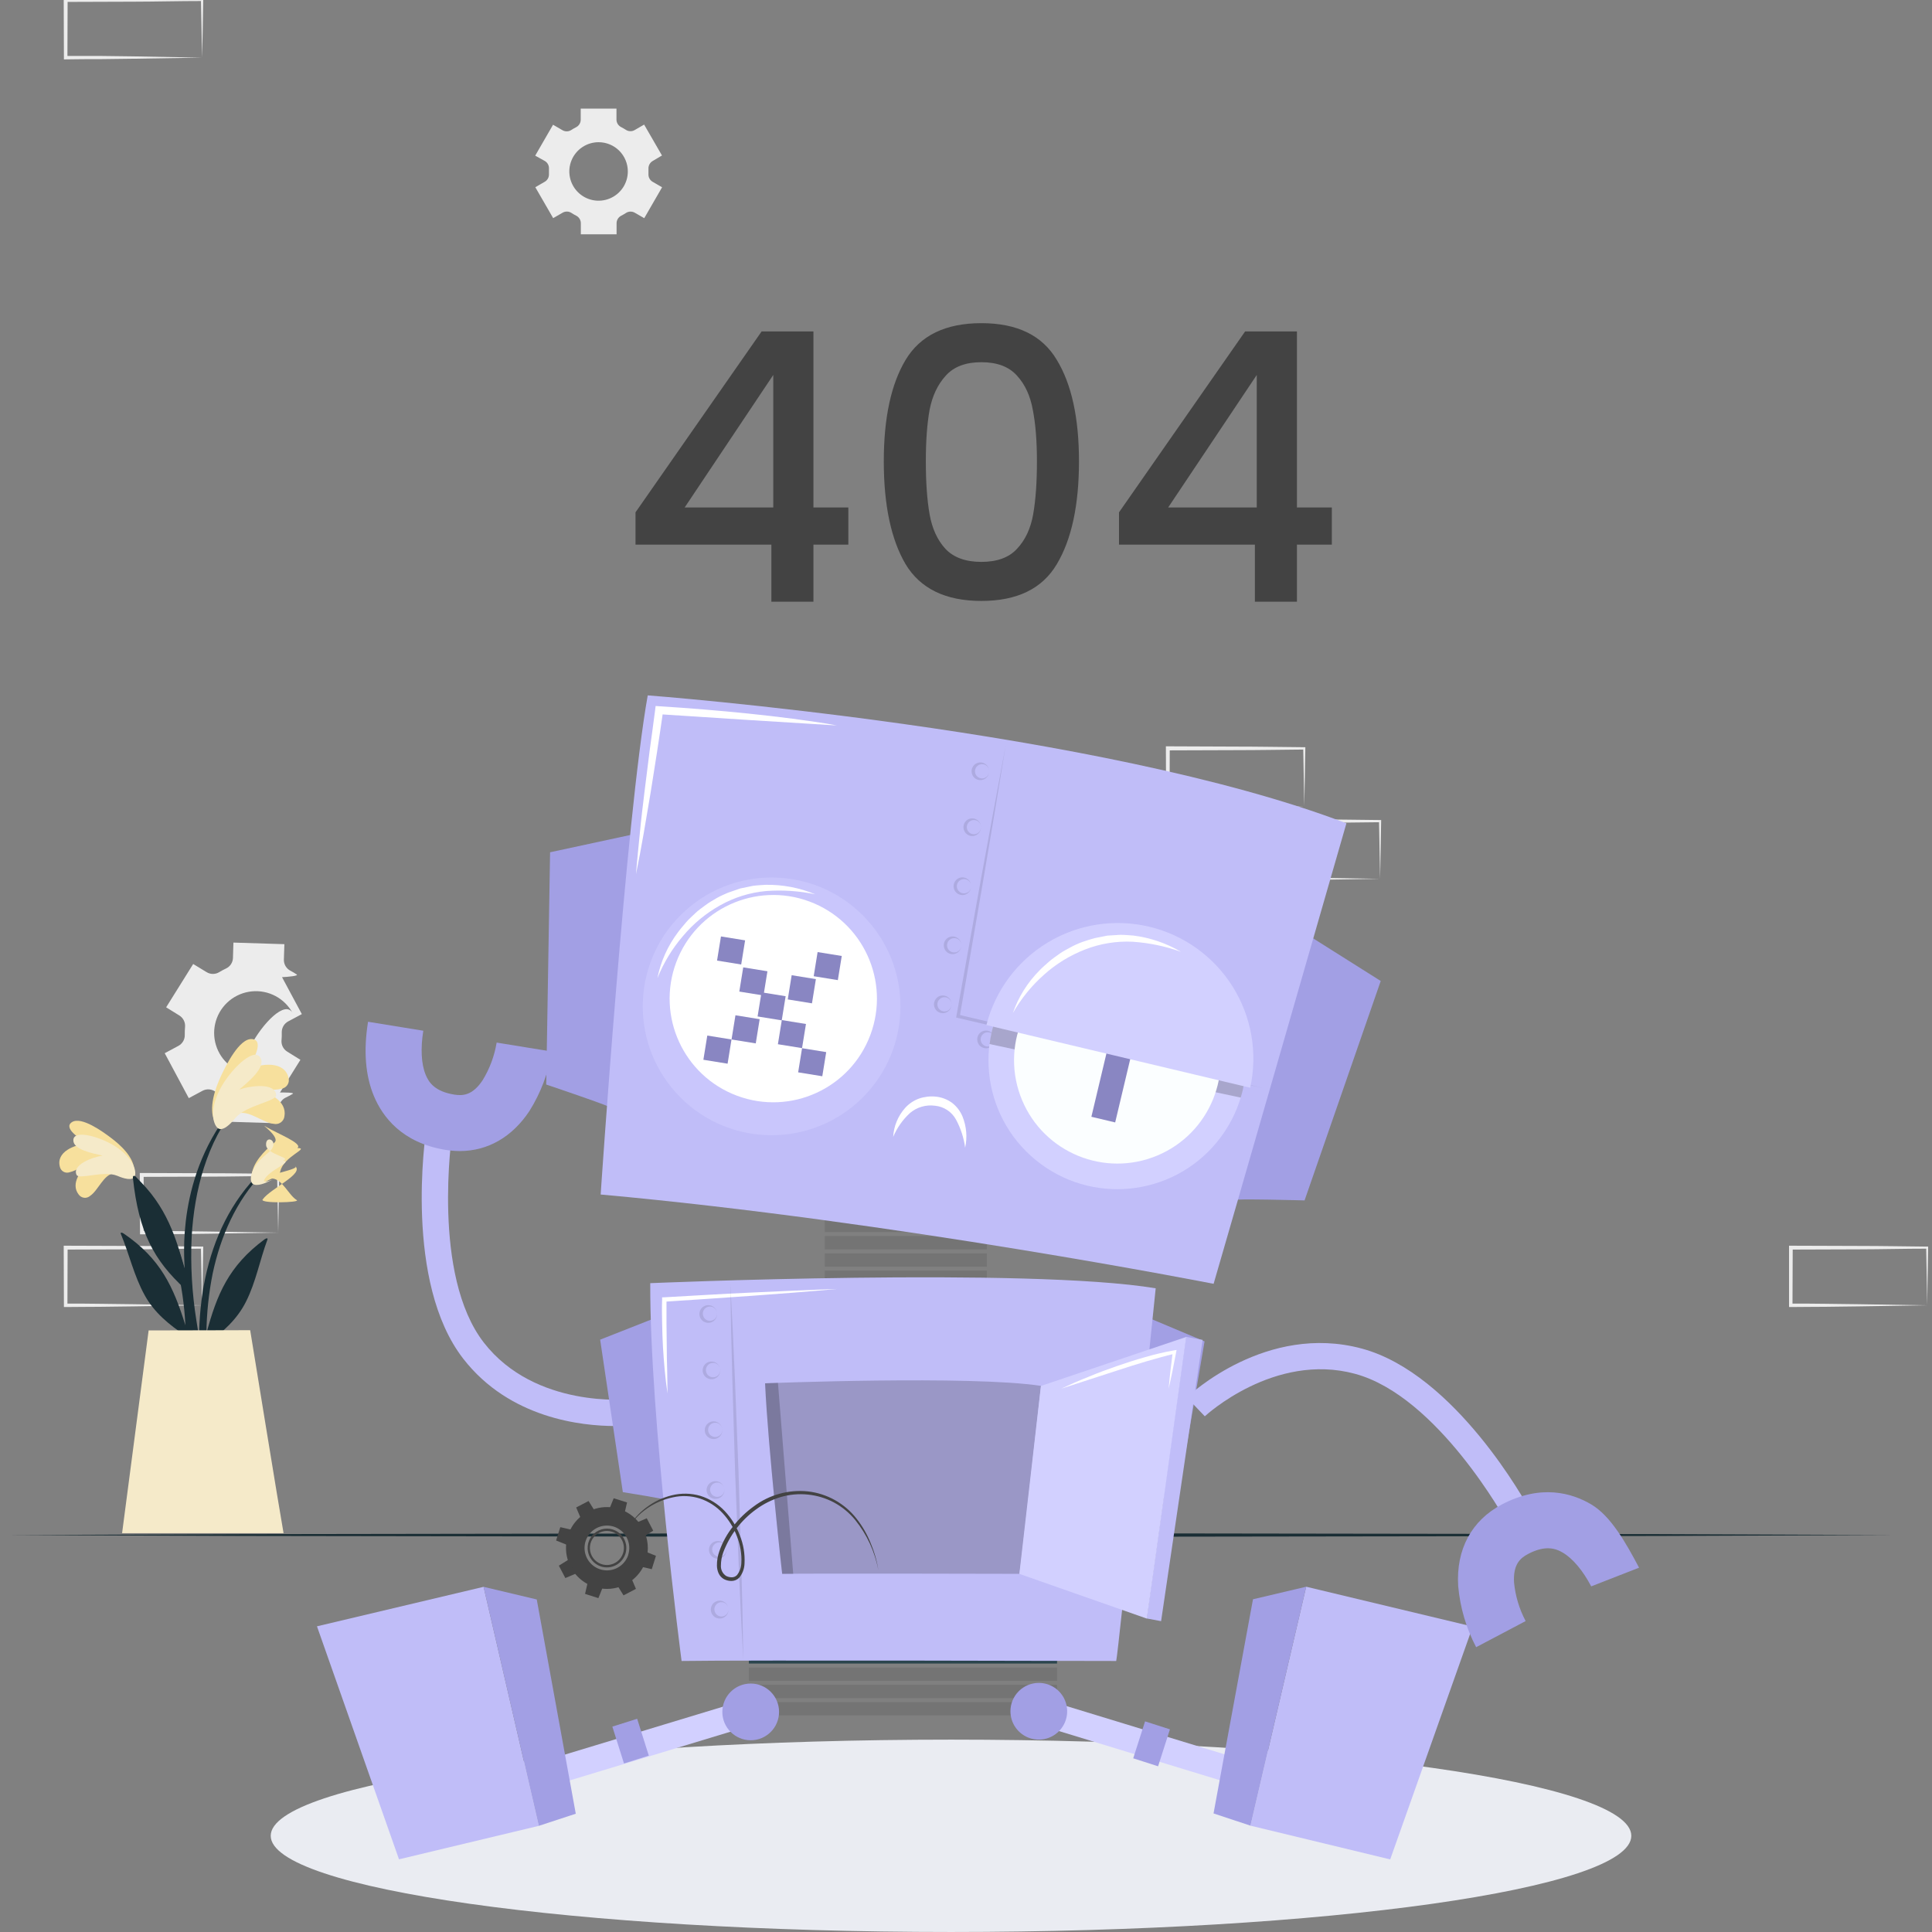 <svg width="350" height="350" viewBox="0 0 350 350" fill="none" xmlns="http://www.w3.org/2000/svg">
<rect x="0" y="0" width="350" height="350" fill="#808080" stroke="none"/>
<g clip-path="url(#clip0_1811_7057)">
<path d="M50.398 223.301L38.12 223.497L31.911 223.574C29.811 223.574 27.753 223.574 25.674 223.609H25.366V223.301L25.324 212.85V212.5H25.674L38.036 212.542C42.159 212.542 46.275 212.619 50.398 212.654H50.587V212.843L50.496 218.107L50.398 223.301ZM50.398 223.301L50.202 212.85L50.398 213.046C46.275 213.046 42.159 213.158 38.036 213.158L25.674 213.2L26.024 212.85V223.301L25.709 222.986C27.753 222.986 29.79 222.986 31.841 223.028L37.987 223.105L50.398 223.301Z" fill="#ECECEC"/>
<path d="M36.61 236.466L24.332 236.662L18.123 236.739C16.023 236.774 13.965 236.739 11.886 236.781H11.578V236.466L11.543 226.022V225.672H11.9L24.262 225.714C28.385 225.714 32.501 225.798 36.624 225.833H36.82V226.022L36.729 231.286L36.61 236.466ZM36.61 236.466L36.4 226.022L36.589 226.211C32.466 226.211 28.35 226.323 24.227 226.33L11.9 226.372L12.25 226.022L12.215 236.466L11.9 236.158C13.944 236.158 15.981 236.158 18.032 236.193L24.185 236.27L36.61 236.466Z" fill="#ECECEC"/>
<path d="M36.61 10.442L24.332 10.638L18.123 10.715C16.023 10.715 13.965 10.715 11.886 10.757H11.578V10.442L11.543 -0.002V-0.352H11.9L24.262 -0.31C28.385 -0.31 32.501 -0.226 36.624 -0.191H36.82V-0.002L36.729 5.262L36.61 10.442ZM36.61 10.442L36.4 -0.002L36.589 0.187C32.466 0.187 28.35 0.299 24.227 0.306L11.9 0.348L12.25 -0.002L12.215 10.442L11.9 10.134C13.944 10.134 15.981 10.134 18.032 10.134L24.185 10.211L36.61 10.442Z" fill="#ECECEC"/>
<path d="M250.019 159.206L237.741 159.402L231.532 159.479C229.432 159.479 227.374 159.479 225.295 159.521H224.987V159.206L224.945 148.762V148.398H225.295L237.657 148.44C241.78 148.44 245.896 148.524 250.019 148.559H250.208V148.748L250.117 154.012L250.019 159.206ZM250.019 159.206L249.823 148.762L250.019 148.951C245.896 148.986 241.78 149.063 237.657 149.07L225.295 149.112L225.645 148.762L225.61 159.206L225.295 158.898C227.339 158.898 229.376 158.898 231.427 158.933L237.573 159.01L250.019 159.206Z" fill="#ECECEC"/>
<path d="M236.285 146.039L224 146.235L217.791 146.312C215.691 146.312 213.64 146.312 211.561 146.312H211.253V146.004L211.211 135.553V135.203H211.561L223.923 135.252C228.039 135.252 232.162 135.329 236.285 135.364H236.474V135.553L236.383 140.817L236.285 146.039ZM236.285 146.039L236.089 135.588L236.285 135.784C232.162 135.819 228.039 135.896 223.923 135.896L211.561 135.938L211.911 135.588L211.876 146.039L211.561 145.724C213.605 145.724 215.642 145.724 217.693 145.766L223.839 145.843L236.285 146.039Z" fill="#ECECEC"/>
<path d="M349.134 236.466L336.856 236.662L330.647 236.739C328.547 236.774 326.496 236.739 324.417 236.781H324.102V236.466V226.022V225.672H324.452L336.807 225.714C340.93 225.714 345.053 225.798 349.169 225.833H349.302V226.022L349.211 231.286L349.134 236.466ZM349.134 236.466L348.945 226.022L349.134 226.211C345.018 226.211 340.895 226.323 336.772 226.33L324.417 226.372L324.767 226.022L324.725 236.466L324.417 236.158C326.461 236.158 328.498 236.158 330.542 236.193L336.695 236.27L349.134 236.466Z" fill="#ECECEC"/>
<path d="M49.524 199.843L54.424 191.996L52.023 190.505C51.678 190.289 51.399 189.982 51.218 189.618C51.038 189.253 50.963 188.845 51.001 188.44C51.044 187.974 51.058 187.507 51.043 187.04C51.033 186.634 51.136 186.234 51.338 185.882C51.54 185.53 51.835 185.241 52.191 185.045L54.683 183.715L50.315 175.574L47.823 176.904C47.123 177.296 54.438 177.009 53.759 176.54C53.381 176.283 52.989 176.049 52.583 175.84C52.224 175.647 51.927 175.358 51.723 175.006C51.519 174.654 51.417 174.252 51.428 173.845L51.519 171.045L42.286 170.758L42.202 173.558C42.187 173.965 42.058 174.359 41.83 174.697C41.603 175.035 41.285 175.302 40.914 175.469C40.711 175.56 40.508 175.665 40.312 175.77L39.717 176.113C39.372 176.324 38.976 176.435 38.572 176.435C38.168 176.435 37.772 176.324 37.428 176.113L34.999 174.636L30.099 182.483L32.507 183.974C32.854 184.195 33.133 184.509 33.312 184.88C33.492 185.251 33.564 185.664 33.522 186.074C33.48 186.539 33.464 187.007 33.473 187.474C33.486 187.878 33.386 188.278 33.184 188.63C32.983 188.981 32.688 189.269 32.332 189.462L29.84 190.799L34.201 198.94L36.693 197.603C37.052 197.414 37.456 197.327 37.861 197.353C38.267 197.379 38.657 197.516 38.989 197.75C39.365 198.005 39.755 198.239 40.158 198.45C40.507 198.643 40.798 198.927 40.999 199.272C41.2 199.618 41.303 200.011 41.299 200.41L41.208 203.21L50.441 203.497L50.525 200.697C50.544 200.289 50.678 199.895 50.911 199.559C51.143 199.224 51.466 198.961 51.841 198.8L52.45 198.492L53.038 198.156C53.738 197.722 46.409 197.918 47.116 198.359L49.524 199.843ZM49.937 193.795C48.618 194.502 47.118 194.803 45.629 194.658C44.139 194.513 42.726 193.93 41.567 192.982C40.409 192.034 39.558 190.763 39.122 189.332C38.686 187.9 38.684 186.371 39.117 184.938C39.55 183.505 40.398 182.233 41.554 181.282C42.71 180.331 44.122 179.745 45.611 179.597C47.101 179.448 48.601 179.745 49.921 180.45C51.242 181.154 52.324 182.234 53.031 183.554C50.35 178.556 36.329 201.089 49.937 193.795Z" fill="#ECECEC"/>
<path d="M119.924 28.17L116.69 22.57L114.975 23.564C114.728 23.706 114.447 23.777 114.162 23.767C113.877 23.757 113.601 23.667 113.365 23.508C113.094 23.335 112.814 23.174 112.525 23.025C112.266 22.895 112.049 22.695 111.899 22.447C111.749 22.2 111.673 21.914 111.678 21.625V19.672H105.203V21.653C105.208 21.942 105.132 22.228 104.982 22.475C104.832 22.723 104.615 22.923 104.356 23.053C104.068 23.199 103.787 23.36 103.516 23.536C103.28 23.695 103.004 23.785 102.719 23.795C102.434 23.805 102.153 23.734 101.906 23.592L100.191 22.598L96.957 28.198L98.7 29.164C98.942 29.305 99.14 29.511 99.272 29.758C99.404 30.005 99.466 30.284 99.449 30.564C99.449 30.725 99.449 30.886 99.449 31.04C99.449 31.194 99.449 31.362 99.449 31.516C99.465 31.795 99.405 32.073 99.274 32.32C99.143 32.567 98.947 32.773 98.707 32.916L96.978 33.917L100.212 39.517L101.927 38.53C102.175 38.388 102.458 38.317 102.744 38.327C103.029 38.337 103.307 38.427 103.544 38.586C103.813 38.762 104.091 38.923 104.377 39.069C104.636 39.198 104.853 39.399 105.003 39.646C105.153 39.894 105.23 40.179 105.224 40.469V42.45H111.699V40.476C111.694 40.186 111.77 39.901 111.92 39.653C112.07 39.406 112.287 39.205 112.546 39.076C112.832 38.93 113.11 38.769 113.379 38.593C113.617 38.434 113.894 38.344 114.18 38.334C114.465 38.324 114.748 38.395 114.996 38.537L116.711 39.524L119.945 33.924L118.223 32.93C117.982 32.788 117.784 32.582 117.652 32.335C117.52 32.088 117.458 31.809 117.474 31.53C117.474 31.369 117.474 31.208 117.474 31.047C117.474 30.886 117.474 30.732 117.474 30.571C117.462 30.291 117.526 30.013 117.659 29.767C117.792 29.52 117.99 29.314 118.23 29.171L119.924 28.17ZM113.736 31.061C113.736 32.109 113.425 33.134 112.843 34.006C112.26 34.877 111.432 35.556 110.463 35.957C109.495 36.358 108.429 36.463 107.401 36.258C106.373 36.053 105.428 35.547 104.688 34.805C103.947 34.064 103.443 33.119 103.239 32.09C103.035 31.062 103.141 29.996 103.543 29.028C103.946 28.06 104.626 27.233 105.498 26.651C106.37 26.07 107.396 25.761 108.444 25.762C109.14 25.762 109.828 25.899 110.471 26.165C111.113 26.432 111.697 26.822 112.189 27.314C112.68 27.806 113.07 28.391 113.335 29.034C113.601 29.676 113.737 30.365 113.736 31.061Z" fill="#ECECEC"/>
<path d="M47.256 212.295C36.448 222.872 34.656 239.238 36.91 253.595C36.973 253.924 37.477 253.833 37.477 253.525C37.477 250.263 37.372 247.029 37.386 243.809C37.442 243.655 37.491 243.522 37.554 243.375C40.354 241.324 42.965 239.007 44.554 235.829C46.353 232.28 47.067 228.276 48.446 224.573C48.572 224.216 48.194 224.321 47.949 224.503C41.376 229.354 39.283 234.569 37.393 241.541C37.433 237.894 37.815 234.259 38.534 230.684C39.934 224.069 42.769 217.51 47.522 212.603C47.718 212.393 47.438 212.099 47.256 212.295Z" fill="#1A2E35"/>
<path d="M49.286 213.499C51.141 213.562 52.31 216.537 53.759 217.405C54.522 217.86 47.039 218.056 47.578 217.3C48.978 215.298 55.278 212.603 53.423 211.224C54.746 211.763 47.62 212.946 49.048 213.212C49.23 213.272 49.423 213.293 49.613 213.272C49.804 213.251 49.988 213.189 50.152 213.091C50.317 212.993 50.459 212.86 50.568 212.702C50.676 212.544 50.75 212.365 50.784 212.176C51.414 209.439 56.216 207.976 53.864 207.976C55.005 207.185 50.042 205.253 48.306 204.196C46.57 203.139 50.945 205.988 49.706 206.996C47.872 208.487 45.681 210.713 45.597 213.044C45.499 215.774 47.851 214.101 49.286 213.499Z" fill="#F7E09D"/>
<path d="M48.748 213.989C51.121 212.904 47.46 214.689 47.852 213.786C48.636 211.952 53.214 210.475 51.247 210.23C53.06 209.74 48.307 209.18 48.202 207.43C48.069 205.295 51.1 206.912 48.468 208.928C45.15 211.469 45.171 213.926 45.724 214.416C46.473 215.088 48.356 214.199 48.748 213.989Z" fill="#F5EAC9"/>
<path d="M22.645 211.253C33.845 221.41 36.281 237.692 34.545 252.105C34.496 252.434 33.992 252.364 33.978 252.056C33.859 248.794 33.831 245.56 33.698 242.34L33.516 241.913C30.618 239.974 27.916 237.755 26.215 234.647C24.276 231.147 23.415 227.192 21.896 223.545C21.749 223.195 22.134 223.279 22.386 223.454C29.141 228.046 31.43 233.184 33.586 240.079C33.404 236.435 32.881 232.817 32.025 229.271C30.366 222.719 27.3 216.3 22.4 211.547C22.19 211.4 22.449 211.071 22.645 211.253Z" fill="#1A2E35"/>
<path d="M20.663 212.562C18.808 212.695 17.758 215.705 16.343 216.629C16.195 216.764 16.02 216.866 15.829 216.928C15.639 216.989 15.437 217.009 15.238 216.986C15.039 216.962 14.847 216.897 14.675 216.793C14.504 216.689 14.357 216.55 14.243 216.384C12.732 214.438 14.607 211.89 16.407 210.441C15.104 211.036 14.04 212.03 12.627 212.359C12.446 212.426 12.253 212.452 12.061 212.438C11.869 212.423 11.683 212.368 11.514 212.275C11.345 212.182 11.199 212.054 11.084 211.899C10.969 211.745 10.889 211.567 10.848 211.379C10.114 208.677 13.495 207.333 15.839 207.179C14.671 206.43 11.325 204.379 13.04 203.28C14.755 202.181 18.703 205.079 19.991 206.045C21.887 207.445 24.191 209.608 24.331 211.939C24.555 214.662 22.111 213.073 20.663 212.562Z" fill="#F7E09D"/>
<path d="M21.216 212.998C18.802 212.011 14.3 213.74 13.873 212.851C13.02 211.052 16.617 209.659 18.578 209.351C16.744 208.924 13.243 208.273 13.286 206.551C13.335 204.451 18.599 206.054 21.308 207.951C24.716 210.366 24.808 212.851 24.262 213.334C23.534 214.013 21.616 213.159 21.216 212.998Z" fill="#F5EAC9"/>
<path d="M34.097 238.086C34.865 243.52 36.035 248.889 37.597 254.151C37.618 254.255 37.68 254.346 37.769 254.404C37.857 254.463 37.965 254.484 38.069 254.462C38.173 254.441 38.265 254.379 38.323 254.29C38.381 254.202 38.402 254.094 38.381 253.99C37.681 249.041 36.281 244.19 35.581 239.234C34.777 234.225 34.488 229.146 34.72 224.079C35.196 215.735 37.457 206.859 42.903 200.335C43.022 200.181 42.77 199.964 42.644 200.104C31.71 212.802 33.446 228.391 33.453 229.791C31.913 224.527 30.324 218.5 24.486 213.138C24.234 212.907 24.038 213.019 24.08 213.411C25.123 223.169 27.839 228.265 33.495 233.48C33.656 235.027 33.852 236.602 34.097 238.086Z" fill="#1A2E35"/>
<path d="M42.963 201.797C44.923 200.922 47.625 203.421 49.571 203.589C49.79 203.642 50.019 203.647 50.24 203.606C50.462 203.564 50.673 203.476 50.858 203.347C51.043 203.218 51.199 203.051 51.315 202.857C51.431 202.664 51.505 202.448 51.531 202.224C52.014 199.424 48.731 197.849 46.106 197.324C47.758 197.226 49.382 197.667 51.006 197.226C51.221 197.193 51.427 197.116 51.611 196.999C51.794 196.882 51.951 196.728 52.071 196.546C52.191 196.365 52.272 196.16 52.308 195.946C52.344 195.731 52.334 195.511 52.28 195.301C51.58 192.144 47.38 192.613 44.923 193.733C45.707 192.333 48.01 188.462 45.679 188.238C43.348 188.014 40.891 193.138 40.079 194.825C38.924 197.296 37.776 200.712 38.861 203.169C40.142 206.046 41.766 203.106 42.963 201.797Z" fill="#F7E09D"/>
<path d="M42.634 202.538C44.559 200.221 50.075 199.535 50.026 198.408C49.921 196.112 45.504 196.644 43.341 197.386C44.972 195.986 48.185 193.403 47.191 191.639C45.987 189.49 41.514 194.012 39.799 197.435C37.636 201.74 38.896 204.274 39.708 204.505C40.828 204.827 42.319 202.923 42.634 202.538Z" fill="#F5EAC9"/>
<path d="M26.926 241.019L22.117 277.748H51.37C50.768 274.493 45.322 240.977 45.322 240.977L26.926 241.019Z" fill="#F5EAC9"/>
<path d="M1.434 278.088L44.148 277.92L86.855 277.857L172.283 277.738L257.704 277.857L300.418 277.913L343.125 278.088L300.418 278.256L257.704 278.319L172.283 278.438L86.855 278.319L44.148 278.256L1.434 278.088Z" fill="#1A2E35"/>
<path d="M172.285 349.998C240.35 349.998 295.527 342.198 295.527 332.575C295.527 322.953 240.35 315.152 172.285 315.152C104.22 315.152 49.043 322.953 49.043 332.575C49.043 342.198 104.22 349.998 172.285 349.998Z" fill="#EAECF2"/>
<path d="M178.779 220.793H149.414V223.201H178.779V220.793Z" fill="#747474"/>
<path d="M178.779 223.922H149.414V226.33H178.779V223.922Z" fill="#747474"/>
<path d="M178.779 227.059H149.414V229.467H178.779V227.059Z" fill="#747474"/>
<path d="M178.779 230.188H149.414V232.596H178.779V230.188Z" fill="#747474"/>
<path d="M178.779 233.324H149.414V235.732H178.779V233.324Z" fill="#2B454E"/>
<path d="M191.493 295.828H135.668V298.236H191.493V295.828Z" fill="#2B454E"/>
<path d="M191.493 298.957H135.668V301.365H191.493V298.957Z" fill="#2B454E"/>
<path d="M191.493 302.094H135.668V304.502H191.493V302.094Z" fill="#747474"/>
<path d="M191.493 305.223H135.668V307.631H191.493V305.223Z" fill="#747474"/>
<path d="M191.493 308.355H135.668V310.763H191.493V308.355Z" fill="#747474"/>
<path d="M111.175 200.899C111.175 200.577 98.953 196.475 98.953 196.475L99.653 154.398L115.886 150.898L111.175 200.899Z" fill="#A29FE4"/>
<path d="M223.336 217.418C223.427 217.103 236.335 217.467 236.335 217.467L250.132 177.714L236.09 168.859L223.336 217.418Z" fill="#A29FE4"/>
<path d="M108.816 216.399C108.816 216.399 113.359 148.352 117.342 125.973C117.342 125.973 199.543 132.189 243.916 149.15C243.916 149.15 221.04 228.628 219.857 232.576C219.857 232.576 161.967 221.201 108.816 216.399Z" fill="#C0BDF8"/>
<path opacity="0.1" d="M182.189 135.059C180.854 143.249 179.492 151.436 178.101 159.622L173.866 184.164L173.635 183.814L201.18 190.359L214.935 193.691L228.676 197.093L214.858 193.999L201.061 190.842L173.495 184.402L173.215 184.339L173.264 184.059L177.653 159.559C179.151 151.383 180.663 143.216 182.189 135.059Z" fill="black"/>
<path opacity="0.1" d="M179.2 139.725C179.199 140.122 179.051 140.505 178.784 140.8C178.518 141.094 178.153 141.28 177.758 141.321C177.54 141.341 177.321 141.318 177.113 141.252C176.905 141.186 176.713 141.078 176.547 140.936C176.378 140.783 176.243 140.596 176.151 140.387C176.058 140.179 176.009 139.954 176.008 139.725C176.008 139.497 176.056 139.271 176.149 139.063C176.242 138.854 176.377 138.667 176.547 138.514C176.883 138.229 177.318 138.088 177.758 138.122C178.153 138.165 178.519 138.353 178.785 138.648C179.051 138.944 179.199 139.328 179.2 139.725ZM179.2 139.725C179.2 139.537 179.159 139.35 179.08 139.179C179.002 139.007 178.887 138.855 178.745 138.731C178.59 138.603 178.407 138.513 178.212 138.467C178.016 138.421 177.812 138.422 177.617 138.469C177.421 138.516 177.239 138.608 177.085 138.737C176.931 138.866 176.81 139.03 176.73 139.214C176.65 139.399 176.614 139.599 176.625 139.8C176.636 140.001 176.694 140.196 176.794 140.371C176.894 140.545 177.033 140.694 177.2 140.806C177.367 140.917 177.558 140.988 177.758 141.013C177.934 141.035 178.113 141.019 178.283 140.967C178.453 140.915 178.61 140.829 178.745 140.712C178.888 140.591 179.002 140.439 179.081 140.269C179.159 140.098 179.2 139.913 179.2 139.725Z" fill="black"/>
<path opacity="0.1" d="M177.724 149.85C177.724 150.249 177.577 150.633 177.311 150.929C177.044 151.225 176.678 151.412 176.282 151.453C175.946 151.481 175.61 151.403 175.321 151.23C175.032 151.057 174.805 150.797 174.671 150.488C174.538 150.179 174.504 149.836 174.576 149.507C174.648 149.177 174.821 148.879 175.071 148.653C175.303 148.452 175.588 148.322 175.892 148.278C176.196 148.234 176.507 148.279 176.786 148.406C177.066 148.534 177.303 148.739 177.469 148.998C177.635 149.256 177.724 149.557 177.724 149.864V149.85ZM177.724 149.85C177.722 149.663 177.681 149.478 177.603 149.308C177.524 149.138 177.41 148.986 177.269 148.863C177.132 148.75 176.975 148.665 176.806 148.613C176.636 148.562 176.458 148.544 176.282 148.562C175.969 148.603 175.681 148.756 175.472 148.993C175.264 149.23 175.148 149.535 175.148 149.85C175.149 150.093 175.219 150.331 175.349 150.536C175.479 150.741 175.665 150.905 175.885 151.009C176.104 151.113 176.349 151.153 176.59 151.123C176.831 151.094 177.059 150.998 177.248 150.844C177.393 150.722 177.511 150.571 177.593 150.399C177.676 150.228 177.72 150.041 177.724 149.85Z" fill="black"/>
<path opacity="0.1" d="M175.944 160.551C175.943 160.948 175.795 161.33 175.529 161.625C175.263 161.92 174.897 162.105 174.502 162.147C174.284 162.166 174.065 162.141 173.857 162.073C173.649 162.006 173.457 161.898 173.291 161.755C173.12 161.604 172.983 161.418 172.889 161.21C172.795 161.002 172.746 160.776 172.746 160.547C172.746 160.319 172.795 160.093 172.889 159.885C172.983 159.677 173.12 159.491 173.291 159.34C173.456 159.196 173.649 159.088 173.857 159.02C174.065 158.953 174.284 158.928 174.502 158.948C174.898 158.989 175.265 159.176 175.531 159.472C175.797 159.768 175.945 160.153 175.944 160.551ZM175.944 160.551C175.945 160.368 175.908 160.187 175.834 160.02C175.76 159.852 175.651 159.703 175.514 159.581C175.378 159.459 175.217 159.368 175.042 159.313C174.868 159.258 174.684 159.241 174.502 159.263C174.184 159.296 173.889 159.446 173.675 159.684C173.46 159.922 173.342 160.231 173.342 160.551C173.342 160.871 173.46 161.18 173.675 161.418C173.889 161.656 174.184 161.806 174.502 161.839C174.678 161.857 174.857 161.84 175.026 161.788C175.196 161.736 175.353 161.651 175.489 161.538C175.632 161.416 175.747 161.265 175.825 161.094C175.904 160.924 175.944 160.739 175.944 160.551Z" fill="black"/>
<path opacity="0.1" d="M174.167 171.249C174.166 171.646 174.018 172.029 173.752 172.323C173.486 172.618 173.12 172.804 172.725 172.845C172.508 172.865 172.289 172.841 172.081 172.775C171.873 172.709 171.68 172.602 171.514 172.46C171.343 172.308 171.205 172.122 171.111 171.913C171.017 171.704 170.969 171.478 170.969 171.249C170.969 171.02 171.017 170.794 171.111 170.585C171.205 170.376 171.343 170.19 171.514 170.038C171.68 169.896 171.873 169.789 172.081 169.721C172.288 169.654 172.508 169.628 172.725 169.646C173.121 169.689 173.486 169.876 173.752 170.172C174.018 170.468 174.166 170.851 174.167 171.249ZM174.167 171.249C174.167 171.061 174.127 170.876 174.048 170.705C173.97 170.535 173.855 170.384 173.712 170.262C173.578 170.146 173.421 170.059 173.251 170.007C173.081 169.955 172.902 169.94 172.725 169.961C172.407 169.994 172.112 170.144 171.898 170.382C171.683 170.62 171.565 170.929 171.565 171.249C171.565 171.569 171.683 171.878 171.898 172.116C172.112 172.354 172.407 172.504 172.725 172.537C172.902 172.558 173.081 172.543 173.251 172.491C173.421 172.439 173.578 172.352 173.712 172.236C173.855 172.114 173.97 171.963 174.048 171.793C174.127 171.622 174.167 171.437 174.167 171.249Z" fill="black"/>
<path opacity="0.1" d="M180.223 188.3C180.225 188.699 180.079 189.084 179.812 189.38C179.546 189.677 179.178 189.863 178.781 189.903C178.342 189.937 177.907 189.796 177.57 189.511C177.401 189.358 177.265 189.172 177.172 188.963C177.08 188.754 177.031 188.529 177.031 188.3C177.028 188.076 177.072 187.854 177.161 187.649C177.25 187.444 177.382 187.259 177.547 187.108C177.713 186.958 177.908 186.844 178.121 186.774C178.334 186.704 178.559 186.68 178.781 186.704C179.177 186.744 179.543 186.93 179.81 187.225C180.076 187.519 180.224 187.903 180.223 188.3ZM180.223 188.3C180.224 188.113 180.184 187.928 180.106 187.758C180.029 187.588 179.916 187.436 179.775 187.313C179.497 187.085 179.14 186.977 178.781 187.012C178.582 187.038 178.392 187.11 178.226 187.223C178.06 187.335 177.922 187.484 177.823 187.659C177.724 187.833 177.667 188.029 177.657 188.229C177.647 188.429 177.683 188.629 177.763 188.813C177.843 188.997 177.965 189.16 178.119 189.289C178.272 189.418 178.454 189.509 178.649 189.556C178.844 189.602 179.048 189.603 179.243 189.558C179.439 189.512 179.621 189.422 179.775 189.294C179.916 189.17 180.029 189.017 180.107 188.846C180.184 188.674 180.224 188.488 180.223 188.3Z" fill="black"/>
<path opacity="0.1" d="M190.323 190.771C190.324 191.168 190.176 191.552 189.91 191.846C189.643 192.141 189.277 192.327 188.881 192.367C188.664 192.387 188.445 192.363 188.237 192.297C188.029 192.231 187.836 192.124 187.67 191.982C187.499 191.83 187.362 191.644 187.268 191.435C187.174 191.226 187.125 191 187.125 190.771C187.125 190.542 187.174 190.315 187.268 190.107C187.362 189.898 187.499 189.711 187.67 189.56C187.903 189.358 188.188 189.228 188.492 189.184C188.796 189.141 189.107 189.185 189.386 189.313C189.666 189.44 189.903 189.646 190.069 189.904C190.235 190.163 190.323 190.463 190.323 190.771ZM190.323 190.771C190.322 190.583 190.281 190.398 190.203 190.228C190.124 190.058 190.01 189.906 189.868 189.784C189.732 189.67 189.575 189.585 189.405 189.534C189.236 189.482 189.058 189.465 188.881 189.483C188.568 189.523 188.281 189.677 188.072 189.913C187.864 190.15 187.748 190.455 187.747 190.771C187.749 191.014 187.818 191.251 187.949 191.456C188.079 191.661 188.265 191.825 188.484 191.929C188.704 192.033 188.949 192.073 189.19 192.044C189.431 192.015 189.659 191.918 189.847 191.765C189.993 191.642 190.11 191.49 190.192 191.319C190.274 191.147 190.319 190.961 190.323 190.771Z" fill="black"/>
<path opacity="0.1" d="M200.425 193.236C200.44 193.455 200.409 193.674 200.335 193.881C200.261 194.087 200.146 194.277 199.996 194.437C199.846 194.597 199.665 194.725 199.463 194.812C199.262 194.899 199.045 194.944 198.826 194.944C198.606 194.944 198.389 194.899 198.188 194.812C197.987 194.725 197.805 194.597 197.655 194.437C197.505 194.277 197.39 194.087 197.316 193.881C197.242 193.674 197.212 193.455 197.226 193.236C197.228 193.007 197.277 192.781 197.371 192.572C197.465 192.364 197.602 192.177 197.772 192.025C198.004 191.823 198.29 191.693 198.594 191.649C198.898 191.605 199.208 191.65 199.488 191.778C199.767 191.905 200.004 192.11 200.171 192.369C200.337 192.627 200.425 192.928 200.425 193.236ZM200.425 193.236C200.422 193.048 200.38 192.864 200.302 192.694C200.224 192.524 200.111 192.372 199.97 192.249C199.692 192.021 199.334 191.912 198.976 191.948C198.777 191.974 198.587 192.046 198.421 192.158C198.254 192.27 198.116 192.419 198.018 192.594C197.919 192.769 197.862 192.964 197.852 193.164C197.841 193.365 197.878 193.565 197.958 193.749C198.038 193.933 198.16 194.095 198.313 194.224C198.467 194.353 198.649 194.444 198.844 194.491C199.039 194.538 199.242 194.538 199.438 194.493C199.633 194.448 199.816 194.357 199.97 194.23C200.109 194.103 200.221 193.95 200.299 193.779C200.377 193.608 200.42 193.423 200.425 193.236Z" fill="black"/>
<path opacity="0.1" d="M210.519 195.701C210.519 196.098 210.372 196.482 210.105 196.776C209.839 197.071 209.472 197.257 209.077 197.297C208.855 197.317 208.631 197.292 208.419 197.221C208.207 197.15 208.013 197.036 207.848 196.886C207.683 196.736 207.551 196.553 207.461 196.349C207.371 196.144 207.324 195.924 207.324 195.701C207.324 195.478 207.371 195.257 207.461 195.053C207.551 194.849 207.683 194.666 207.848 194.515C208.013 194.365 208.207 194.251 208.419 194.18C208.631 194.11 208.855 194.084 209.077 194.105C209.472 194.145 209.839 194.33 210.105 194.625C210.372 194.92 210.519 195.303 210.519 195.701ZM210.519 195.701C210.517 195.453 210.444 195.211 210.308 195.004C210.172 194.796 209.979 194.633 209.753 194.532C209.526 194.432 209.276 194.399 209.031 194.438C208.786 194.476 208.558 194.584 208.373 194.749C208.188 194.914 208.055 195.129 207.989 195.368C207.923 195.607 207.928 195.86 208.002 196.096C208.076 196.333 208.217 196.542 208.408 196.701C208.599 196.859 208.831 196.959 209.077 196.989C209.254 197.009 209.433 196.994 209.604 196.943C209.775 196.893 209.933 196.808 210.071 196.695C210.211 196.57 210.324 196.417 210.401 196.245C210.478 196.074 210.518 195.889 210.519 195.701Z" fill="black"/>
<path opacity="0.1" d="M220.613 198.277C220.592 198.584 220.482 198.879 220.297 199.125C220.111 199.372 219.859 199.559 219.569 199.665C219.28 199.771 218.966 199.79 218.666 199.722C218.365 199.653 218.091 199.499 217.876 199.278C217.643 199.036 217.491 198.726 217.443 198.393C217.394 198.06 217.451 197.721 217.605 197.422C217.76 197.123 218.004 196.88 218.304 196.727C218.604 196.574 218.944 196.519 219.276 196.569C219.673 196.634 220.03 196.846 220.278 197.162C220.525 197.479 220.645 197.876 220.613 198.277ZM220.613 198.277C220.631 198.094 220.608 197.91 220.548 197.736C220.488 197.563 220.391 197.404 220.264 197.272C220.138 197.139 219.984 197.035 219.813 196.967C219.643 196.899 219.46 196.868 219.276 196.877C218.956 196.885 218.65 197.012 218.418 197.233C218.185 197.454 218.043 197.753 218.019 198.073C217.995 198.393 218.09 198.71 218.286 198.963C218.482 199.217 218.765 199.389 219.08 199.446C219.255 199.478 219.434 199.475 219.607 199.436C219.78 199.398 219.944 199.325 220.088 199.222C220.238 199.111 220.363 198.969 220.454 198.806C220.544 198.643 220.599 198.463 220.613 198.277Z" fill="black"/>
<path opacity="0.1" d="M172.39 181.943C172.392 182.341 172.245 182.725 171.979 183.02C171.712 183.315 171.344 183.5 170.948 183.539C170.731 183.559 170.512 183.535 170.304 183.469C170.096 183.403 169.903 183.296 169.737 183.154C169.568 183 169.432 182.813 169.338 182.605C169.245 182.397 169.194 182.171 169.191 181.943C169.196 181.714 169.246 181.489 169.34 181.281C169.434 181.073 169.569 180.886 169.737 180.732C169.97 180.53 170.255 180.4 170.559 180.356C170.863 180.312 171.173 180.357 171.453 180.485C171.733 180.612 171.97 180.817 172.136 181.076C172.302 181.334 172.39 181.635 172.39 181.943ZM172.39 181.943C172.391 181.755 172.35 181.569 172.271 181.399C172.193 181.229 172.078 181.077 171.935 180.956C171.799 180.842 171.642 180.757 171.472 180.705C171.303 180.654 171.125 180.636 170.948 180.655C170.636 180.697 170.349 180.85 170.141 181.087C169.933 181.323 169.817 181.627 169.814 181.943C169.815 182.186 169.885 182.423 170.016 182.628C170.146 182.833 170.332 182.997 170.551 183.101C170.771 183.205 171.015 183.245 171.257 183.216C171.498 183.186 171.726 183.09 171.914 182.937C172.061 182.815 172.18 182.664 172.262 182.492C172.344 182.32 172.388 182.133 172.39 181.943Z" fill="black"/>
<path d="M155.393 199.673C164.981 191.053 165.765 176.292 157.144 166.705C148.524 157.117 133.763 156.333 124.176 164.954C114.589 173.574 113.805 188.335 122.425 197.922C131.046 207.51 145.806 208.293 155.393 199.673Z" fill="#D2D0FF" fill-opacity="0.5"/>
<path d="M157.683 187.465C161.301 177.747 156.356 166.937 146.639 163.318C136.922 159.7 126.111 164.645 122.493 174.362C118.875 184.08 123.819 194.89 133.536 198.508C143.254 202.127 154.064 197.182 157.683 187.465Z" fill="white"/>
<path d="M139.027 175.955L134.641 175.246L133.932 179.633L138.318 180.342L139.027 175.955Z" fill="#8986C2"/>
<path d="M134.983 170.353L130.609 169.645L129.901 174.019L134.275 174.727L134.983 170.353Z" fill="#8986C2"/>
<path d="M152.491 173.185L148.117 172.477L147.409 176.851L151.783 177.559L152.491 173.185Z" fill="#8986C2"/>
<path d="M132.52 188.311L128.133 187.602L127.424 191.988L131.811 192.697L132.52 188.311Z" fill="#8986C2"/>
<path d="M149.675 190.599L145.301 189.891L144.592 194.265L148.966 194.973L149.675 190.599Z" fill="#8986C2"/>
<path d="M137.621 184.635L133.234 183.926L132.525 188.312L136.912 189.021L137.621 184.635Z" fill="#8986C2"/>
<path d="M142.327 180.474L137.953 179.766L137.245 184.14L141.619 184.848L142.327 180.474Z" fill="#8986C2"/>
<path d="M147.805 177.377L143.418 176.668L142.709 181.055L147.096 181.764L147.805 177.377Z" fill="#8986C2"/>
<path d="M146.007 185.505L141.633 184.797L140.924 189.171L145.298 189.879L146.007 185.505Z" fill="#8986C2"/>
<path d="M220.473 206.882C228.645 196.909 227.184 182.2 217.212 174.028C207.239 165.857 192.53 167.317 184.358 177.29C176.187 187.263 177.647 201.972 187.62 210.143C197.593 218.315 212.302 216.854 220.473 206.882Z" fill="#D2D0FF"/>
<path opacity="0.2" d="M225.133 197.497C225.021 197.952 224.902 198.4 224.762 198.841L179.262 189.139C179.374 188.327 179.521 187.515 179.71 186.696C181.165 180.697 184.937 175.519 190.201 172.294C195.465 169.069 201.792 168.061 207.797 169.489C213.803 170.917 218.998 174.665 222.247 179.914C225.496 185.163 226.533 191.485 225.133 197.497Z" fill="black"/>
<path d="M209.643 209.343C219.181 205.357 223.682 194.394 219.696 184.855C215.71 175.317 204.746 170.816 195.208 174.802C185.67 178.788 181.169 189.752 185.155 199.29C189.141 208.828 200.105 213.329 209.643 209.343Z" fill="#FBFEFF"/>
<path d="M207.127 181.872L202.816 180.848L197.714 202.314L202.025 203.338L207.127 181.872Z" fill="#8986C2"/>
<path d="M226.484 197.055L178.695 185.701C180.289 179.457 184.272 174.089 189.786 170.755C195.3 167.421 201.904 166.387 208.174 167.876C214.443 169.366 219.876 173.259 223.301 178.718C226.727 184.176 227.87 190.762 226.484 197.055Z" fill="#D2D0FF"/>
<path d="M161.805 205.97C161.911 204.025 162.674 202.175 163.968 200.72C164.658 199.949 165.528 199.362 166.502 199.012C167.484 198.676 168.528 198.559 169.561 198.669C170.622 198.779 171.634 199.171 172.494 199.803C173.316 200.446 173.96 201.289 174.363 202.253C175.093 204.048 175.261 206.023 174.846 207.916C174.607 206.139 174.049 204.42 173.201 202.841C172.821 202.138 172.275 201.541 171.609 201.1C170.944 200.659 170.18 200.389 169.386 200.314C168.579 200.202 167.758 200.263 166.976 200.491C166.195 200.719 165.47 201.109 164.85 201.637C163.533 202.844 162.494 204.322 161.805 205.97Z" fill="white"/>
<path d="M115.215 158.362C115.404 155.87 115.684 153.385 115.915 150.9C116.146 148.415 116.454 145.93 116.755 143.452C117.056 140.974 117.364 138.496 117.686 136.018C118.008 133.54 118.386 131.069 118.687 128.598L118.771 127.898L119.471 127.947C124.861 128.283 130.228 128.724 135.571 129.27C138.25 129.546 140.928 129.856 143.607 130.201C146.281 130.586 148.955 130.901 151.615 131.426L135.473 130.425L119.373 129.382L120.136 128.766C119.765 131.237 119.436 133.708 119.037 136.172C118.638 138.636 118.281 141.072 117.868 143.571C117.455 146.07 117.049 148.471 116.615 150.956C116.181 153.441 115.719 155.912 115.215 158.362Z" fill="white"/>
<path d="M119.09 177.225C119.688 174.197 120.966 171.344 122.828 168.881C123.283 168.258 123.801 167.677 124.298 167.082C124.795 166.487 125.397 165.99 125.957 165.437C126.517 164.884 127.168 164.464 127.791 163.988C128.414 163.512 129.1 163.134 129.772 162.735C130.444 162.336 131.172 162.035 131.872 161.727L134.091 160.957L136.387 160.481C137.157 160.369 137.941 160.348 138.711 160.292C141.793 160.241 144.853 160.828 147.699 162.014C144.771 161.4 141.771 161.2 138.788 161.419C135.86 161.685 133.021 162.568 130.458 164.009C127.881 165.448 125.589 167.346 123.696 169.609C121.756 171.88 120.201 174.453 119.09 177.225Z" fill="white"/>
<path d="M183.484 183.534C184.494 180.617 186.153 177.967 188.335 175.785C188.867 175.225 189.462 174.728 190.043 174.21C190.624 173.692 191.282 173.272 191.905 172.81C192.528 172.348 193.242 172.005 193.921 171.627C194.6 171.249 195.321 170.927 196.056 170.654C196.791 170.381 197.547 170.171 198.296 169.954L200.599 169.499L202.937 169.352C203.714 169.352 204.491 169.429 205.268 169.478C208.329 169.855 211.278 170.858 213.934 172.425C211.116 171.416 208.171 170.803 205.184 170.605C202.25 170.462 199.319 170.939 196.581 172.005C193.834 173.07 191.303 174.626 189.112 176.597C186.871 178.587 184.97 180.93 183.484 183.534Z" fill="white"/>
<path d="M111.426 258.336C105.448 258.336 92.358 256.992 83.937 246.163C73.157 232.303 77.049 205.717 77.224 204.59L81.9 205.29C81.9 205.542 78.141 230.994 87.668 243.244C96.985 255.214 113.876 253.499 114.044 253.478L114.576 258.175C113.53 258.285 112.478 258.339 111.426 258.336Z" fill="#C0BDF8"/>
<path d="M83.301 208.524C82.427 208.519 81.554 208.447 80.69 208.307C72.801 207.026 69.301 202.301 67.74 198.57C66.179 194.839 65.836 190.289 66.676 185.102L76.686 186.726C76.168 189.939 76.315 192.774 77.113 194.699C77.68 196.099 78.779 197.73 82.293 198.297C83.889 198.556 85.625 198.416 87.438 195.686C88.715 193.6 89.575 191.287 89.972 188.875L99.982 190.499C99.35 194.329 97.963 197.996 95.901 201.286C92.758 206.011 88.341 208.524 83.301 208.524Z" fill="#A29FE4"/>
<path d="M121.316 271.881C121.316 271.664 112.832 270.313 112.832 270.313L108.723 242.691L118.999 238.645L121.316 271.881Z" fill="#A29FE4"/>
<path d="M204.988 271.928C204.988 271.711 213.5 270.528 213.5 270.528L218.218 243.004L208.061 238.734L204.988 271.928Z" fill="#A29FE4"/>
<path d="M117.798 232.458C117.798 232.458 186.244 229.532 209.365 233.389C209.365 233.389 202.575 299.623 202.211 300.904C202.211 300.904 134.122 300.722 123.475 300.904C123.475 300.904 117.707 256.86 117.798 232.458Z" fill="#C0BDF8"/>
<path opacity="0.2" d="M138.602 250.599C138.602 250.599 175.968 249.122 188.589 251.068C188.589 251.068 184.886 284.465 184.683 285.116C184.683 285.116 147.513 285.018 141.703 285.116C141.689 285.123 139.134 262.261 138.602 250.599Z" fill="black"/>
<path opacity="0.2" d="M143.698 285.11H141.689C141.689 285.11 139.134 262.262 138.602 250.6L140.933 250.516L143.698 285.11Z" fill="black"/>
<path d="M207.719 293.196L210.344 293.686L217.869 242.733L214.873 242.18L207.719 293.196Z" fill="#C0BDF8"/>
<path d="M184.668 285.123L188.574 251.075L214.901 242.199C214.901 242.199 207.747 293.768 207.747 293.215L184.668 285.123Z" fill="#D2D0FF"/>
<path d="M120.93 252.457C120.503 249.657 120.272 246.794 120.097 243.945C120.02 242.545 119.978 241.096 119.95 239.668C119.922 238.24 119.894 236.819 119.95 235.391V235.02H120.314C125.536 234.74 130.758 234.397 135.987 234.166C141.216 233.935 146.438 233.676 151.667 233.508C146.452 233.984 141.237 234.383 136.022 234.761C130.807 235.139 125.585 235.461 120.363 235.818L120.741 235.426V239.682L120.79 243.945C120.79 245.345 120.816 246.766 120.867 248.208L120.93 252.457Z" fill="white"/>
<path d="M192.242 251.573C193.876 250.803 195.53 250.084 197.205 249.417C198.871 248.717 200.558 248.094 202.259 247.506C203.96 246.918 205.682 246.351 207.418 245.868C209.155 245.357 210.92 244.943 212.703 244.629L213.144 244.559L213.067 244.979C212.654 247.184 212.22 249.382 211.709 251.573C211.905 249.333 212.171 247.107 212.465 244.881L212.822 245.231C211.086 245.644 209.364 246.134 207.642 246.631C205.92 247.128 204.219 247.688 202.511 248.241L192.242 251.573Z" fill="white"/>
<path opacity="0.1" d="M132.312 232.598L132.753 241.11L133.131 249.629L133.79 266.667L134.307 283.712L134.51 292.238L134.65 300.764L134.209 292.252L133.831 283.733L133.173 266.695L132.662 249.65L132.452 241.124L132.312 232.598Z" fill="black"/>
<path opacity="0.1" d="M129.878 237.729C129.955 238.119 129.885 238.524 129.683 238.866C129.48 239.208 129.158 239.464 128.779 239.584C128.568 239.645 128.348 239.663 128.13 239.638C127.913 239.613 127.703 239.544 127.512 239.437C127.279 239.304 127.083 239.114 126.942 238.886C126.801 238.658 126.72 238.398 126.705 238.13C126.691 237.862 126.744 237.595 126.86 237.353C126.976 237.111 127.15 236.902 127.368 236.745C127.585 236.588 127.839 236.488 128.105 236.454C128.371 236.42 128.641 236.454 128.891 236.552C129.141 236.65 129.362 236.809 129.535 237.015C129.707 237.22 129.825 237.466 129.878 237.729ZM129.878 237.729C129.835 237.546 129.756 237.374 129.645 237.222C129.535 237.071 129.395 236.943 129.234 236.847C129.077 236.764 128.905 236.713 128.728 236.697C128.552 236.682 128.374 236.702 128.205 236.756C127.905 236.855 127.653 237.062 127.495 237.335C127.338 237.609 127.287 237.931 127.351 238.24C127.413 238.55 127.586 238.826 127.837 239.018C128.088 239.21 128.4 239.304 128.716 239.283C129.072 239.246 129.399 239.07 129.626 238.793C129.74 238.643 129.821 238.471 129.865 238.288C129.908 238.104 129.913 237.914 129.878 237.729Z" fill="black"/>
<path opacity="0.1" d="M130.46 247.941C130.523 248.242 130.497 248.555 130.386 248.842C130.274 249.129 130.083 249.378 129.833 249.559C129.584 249.739 129.288 249.844 128.98 249.86C128.673 249.876 128.368 249.803 128.101 249.649C127.805 249.481 127.57 249.224 127.431 248.914C127.291 248.604 127.253 248.257 127.324 247.924C127.394 247.592 127.568 247.29 127.821 247.062C128.074 246.835 128.392 246.694 128.731 246.66C129.127 246.621 129.523 246.731 129.842 246.967C130.162 247.204 130.382 247.551 130.46 247.941ZM130.46 247.941C130.425 247.762 130.353 247.591 130.247 247.442C130.142 247.293 130.006 247.167 129.848 247.075C129.691 246.982 129.515 246.924 129.333 246.904C129.151 246.885 128.968 246.904 128.794 246.961C128.554 247.037 128.34 247.18 128.18 247.375C128.02 247.569 127.919 247.805 127.891 248.056C127.862 248.306 127.907 248.559 128.019 248.784C128.132 249.01 128.307 249.198 128.524 249.325C128.741 249.453 128.991 249.515 129.242 249.504C129.494 249.493 129.737 249.409 129.942 249.262C130.147 249.116 130.305 248.913 130.397 248.678C130.489 248.444 130.511 248.188 130.46 247.941Z" fill="black"/>
<path opacity="0.1" d="M130.835 258.777C130.912 259.167 130.843 259.572 130.64 259.914C130.437 260.256 130.116 260.512 129.736 260.631C129.526 260.693 129.306 260.711 129.088 260.686C128.87 260.661 128.66 260.592 128.469 260.485C128.271 260.37 128.1 260.215 127.967 260.029C127.834 259.843 127.743 259.631 127.699 259.406C127.658 259.201 127.658 258.989 127.698 258.782C127.739 258.576 127.819 258.38 127.936 258.206C128.052 258.031 128.202 257.88 128.376 257.763C128.551 257.646 128.746 257.565 128.952 257.524C129.158 257.482 129.37 257.482 129.576 257.522C129.782 257.563 129.978 257.644 130.153 257.76C130.328 257.876 130.478 258.026 130.595 258.2C130.712 258.375 130.794 258.571 130.835 258.777ZM130.835 258.777C130.793 258.594 130.713 258.422 130.603 258.27C130.492 258.119 130.352 257.991 130.191 257.895C130.035 257.811 129.863 257.761 129.686 257.745C129.509 257.729 129.331 257.749 129.162 257.804C128.863 257.903 128.61 258.11 128.453 258.383C128.296 258.657 128.244 258.978 128.308 259.288C128.37 259.597 128.543 259.874 128.794 260.066C129.046 260.258 129.358 260.352 129.673 260.331C130.029 260.293 130.356 260.117 130.583 259.841C130.698 259.691 130.779 259.519 130.822 259.335C130.866 259.152 130.87 258.962 130.835 258.777Z" fill="black"/>
<path opacity="0.1" d="M131.207 269.619C131.284 270.009 131.214 270.413 131.011 270.754C130.808 271.095 130.487 271.349 130.108 271.467C129.892 271.537 129.664 271.56 129.439 271.535C129.214 271.511 128.997 271.439 128.801 271.325C128.605 271.21 128.436 271.056 128.304 270.872C128.173 270.687 128.081 270.477 128.036 270.255C127.991 270.033 127.993 269.804 128.043 269.583C128.092 269.362 128.188 269.154 128.323 268.973C128.459 268.791 128.631 268.64 128.829 268.529C129.026 268.419 129.245 268.351 129.471 268.331C129.868 268.294 130.265 268.405 130.586 268.643C130.906 268.88 131.127 269.228 131.207 269.619ZM131.207 269.619C131.148 269.33 130.993 269.069 130.766 268.88C130.54 268.691 130.255 268.586 129.96 268.58C129.665 268.575 129.377 268.671 129.144 268.852C128.911 269.033 128.746 269.288 128.678 269.575C128.609 269.862 128.641 270.164 128.767 270.43C128.894 270.697 129.108 270.912 129.373 271.041C129.639 271.17 129.941 271.203 130.228 271.137C130.516 271.071 130.772 270.908 130.955 270.676C131.07 270.528 131.152 270.357 131.195 270.175C131.238 269.993 131.242 269.803 131.207 269.619Z" fill="black"/>
<path opacity="0.1" d="M131.601 280.454C131.664 280.755 131.638 281.068 131.527 281.355C131.415 281.642 131.224 281.891 130.974 282.071C130.725 282.252 130.429 282.357 130.121 282.373C129.814 282.389 129.509 282.315 129.242 282.162C129.044 282.047 128.872 281.892 128.738 281.706C128.605 281.52 128.512 281.308 128.466 281.084C128.42 280.86 128.423 280.628 128.473 280.405C128.524 280.182 128.621 279.972 128.759 279.789C128.947 279.545 129.201 279.36 129.491 279.257C129.781 279.154 130.094 279.136 130.394 279.206C130.694 279.276 130.967 279.431 131.181 279.653C131.395 279.874 131.541 280.152 131.601 280.454ZM131.601 280.454C131.565 280.274 131.492 280.104 131.386 279.954C131.28 279.805 131.143 279.68 130.985 279.587C130.827 279.495 130.651 279.437 130.469 279.417C130.286 279.398 130.102 279.417 129.928 279.474C129.734 279.534 129.556 279.638 129.41 279.779C129.264 279.92 129.153 280.094 129.086 280.286C129.019 280.478 128.999 280.683 129.026 280.884C129.053 281.085 129.127 281.278 129.242 281.445C129.357 281.612 129.51 281.75 129.688 281.848C129.866 281.945 130.065 281.999 130.268 282.006C130.471 282.012 130.673 281.971 130.857 281.885C131.041 281.799 131.202 281.671 131.328 281.511C131.446 281.364 131.532 281.194 131.579 281.012C131.626 280.83 131.634 280.639 131.601 280.454Z" fill="black"/>
<path opacity="0.1" d="M131.949 291.29C132.026 291.68 131.956 292.085 131.754 292.427C131.551 292.769 131.229 293.025 130.85 293.145C130.633 293.21 130.405 293.23 130.18 293.202C129.956 293.173 129.739 293.098 129.546 292.98C129.352 292.863 129.186 292.705 129.057 292.519C128.928 292.333 128.84 292.121 128.799 291.899C128.756 291.674 128.76 291.443 128.811 291.22C128.861 290.998 128.957 290.788 129.093 290.604C129.227 290.43 129.395 290.286 129.586 290.179C129.777 290.072 129.988 290.004 130.206 289.981C130.608 289.941 131.01 290.053 131.333 290.295C131.655 290.538 131.875 290.893 131.949 291.29ZM131.949 291.29C131.916 291.11 131.844 290.939 131.739 290.789C131.633 290.639 131.497 290.514 131.339 290.422C131.181 290.329 131.004 290.272 130.822 290.254C130.64 290.236 130.456 290.257 130.283 290.317C129.988 290.421 129.741 290.629 129.587 290.901C129.432 291.173 129.381 291.491 129.442 291.798C129.503 292.105 129.673 292.379 129.92 292.571C130.167 292.763 130.475 292.86 130.787 292.844C130.97 292.829 131.147 292.775 131.308 292.686C131.468 292.597 131.608 292.475 131.718 292.328C131.828 292.182 131.905 292.013 131.945 291.834C131.985 291.655 131.986 291.469 131.949 291.29Z" fill="black"/>
<path d="M135.312 307.866L96.551 319.613L97.923 324.142L136.684 312.395L135.312 307.866Z" fill="#D2D0FF"/>
<path d="M115.429 311.373L110.934 312.793L113.042 319.47L117.537 318.05L115.429 311.373Z" fill="#A29FE4"/>
<path d="M97.609 330.771L87.606 287.469L57.422 294.623L72.283 336.833L97.609 330.771Z" fill="#C0BDF8"/>
<path d="M104.307 328.573L97.609 330.771L87.606 287.469L97.237 289.758L104.307 328.573Z" fill="#A29FE4"/>
<path d="M135.997 315.264C138.835 315.264 141.135 312.964 141.135 310.126C141.135 307.289 138.835 304.988 135.997 304.988C133.16 304.988 130.859 307.289 130.859 310.126C130.859 312.964 133.16 315.264 135.997 315.264Z" fill="#A29FE4"/>
<path d="M188.878 307.748L187.496 312.273L226.232 324.102L227.614 319.576L188.878 307.748Z" fill="#D2D0FF"/>
<path d="M207.438 311.842L205.293 318.535L209.799 319.979L211.944 313.287L207.438 311.842Z" fill="#A29FE4"/>
<path d="M226.535 330.737L236.629 287.449L266.799 294.673L251.847 336.848L226.535 330.737Z" fill="#C0BDF8"/>
<path d="M219.844 328.518L226.536 330.737L236.63 287.449L226.991 289.724L219.844 328.518Z" fill="#A29FE4"/>
<path d="M183.051 310.002C183.049 311.018 183.349 312.012 183.912 312.857C184.475 313.703 185.277 314.362 186.214 314.753C187.152 315.143 188.185 315.247 189.182 315.05C190.178 314.854 191.095 314.367 191.814 313.65C192.534 312.933 193.025 312.019 193.226 311.023C193.426 310.027 193.327 308.994 192.94 308.054C192.554 307.115 191.897 306.311 191.054 305.744C190.211 305.178 189.219 304.874 188.203 304.871C187.527 304.869 186.858 305.001 186.234 305.258C185.609 305.514 185.042 305.892 184.563 306.369C184.085 306.845 183.705 307.411 183.445 308.035C183.186 308.658 183.052 309.327 183.051 310.002Z" fill="#A29FE4"/>
<path d="M218.262 256.577C218.381 256.465 230.862 244.922 245.471 248.877C260.451 252.916 272.813 275.477 272.939 275.701L277.097 273.447C276.558 272.446 263.664 248.877 246.703 244.306C229.462 239.658 215.581 252.601 215 253.161L218.262 256.577Z" fill="#C0BDF8"/>
<path d="M267.417 298.404L276.384 293.672C275.24 291.508 274.527 289.143 274.284 286.707C274.088 283.431 275.383 282.276 276.818 281.52C279.961 279.861 281.837 280.519 283.118 281.275C284.917 282.332 286.744 284.502 288.263 287.386L296.933 284.001C294.476 279.353 291.763 274.604 288.27 272.539C284.777 270.474 279.17 268.822 272.086 272.539C266.577 275.451 263.763 280.694 264.162 287.309C264.502 291.186 265.609 294.958 267.417 298.404Z" fill="#A29FE4"/>
<path d="M113.758 276.901C114.586 275.399 115.73 274.095 117.111 273.079C118.484 272.033 120.06 271.285 121.738 270.881C123.435 270.462 125.212 270.501 126.89 270.993C128.562 271.517 130.073 272.459 131.279 273.73C132.478 274.997 133.411 276.492 134.023 278.126C134.678 279.751 134.969 281.5 134.877 283.25C134.849 284.179 134.517 285.075 133.932 285.798C133.578 286.168 133.093 286.387 132.581 286.407C132.095 286.418 131.615 286.31 131.181 286.092C130.744 285.853 130.395 285.48 130.187 285.028C129.99 284.587 129.885 284.11 129.879 283.628C129.869 282.736 130.018 281.849 130.32 281.01C130.895 279.365 131.747 277.831 132.84 276.474C133.903 275.107 135.157 273.9 136.564 272.89C139.372 270.784 142.873 269.817 146.364 270.181C148.088 270.377 149.755 270.915 151.268 271.764C152.781 272.612 154.11 273.754 155.177 275.123C156.236 276.472 157.096 277.967 157.732 279.561C158.398 281.13 158.869 282.776 159.132 284.461C158.503 281.128 157.06 278.002 154.932 275.361C153.869 274.064 152.564 272.987 151.089 272.19C149.614 271.404 147.999 270.917 146.336 270.755C144.689 270.587 143.025 270.74 141.436 271.203C139.84 271.686 138.337 272.437 136.991 273.422C134.273 275.383 132.196 278.103 131.02 281.241C130.744 282.004 130.602 282.809 130.6 283.621C130.579 283.989 130.655 284.356 130.821 284.685C130.987 285.015 131.236 285.294 131.545 285.497C131.874 285.664 132.239 285.748 132.609 285.742C132.78 285.737 132.948 285.699 133.104 285.63C133.261 285.56 133.401 285.46 133.519 285.336C134.001 284.718 134.273 283.963 134.296 283.18C134.389 281.524 134.119 279.869 133.505 278.329C132.922 276.774 132.042 275.347 130.915 274.129C129.786 272.909 128.368 271.994 126.792 271.469C125.206 270.966 123.515 270.893 121.892 271.259C120.227 271.606 118.649 272.284 117.252 273.253C115.854 274.223 114.666 275.463 113.758 276.901Z" fill="#434343"/>
<path d="M110.992 277.081C110.332 276.876 109.626 276.871 108.963 277.067C108.301 277.263 107.711 277.65 107.268 278.18C106.825 278.71 106.549 279.36 106.475 280.047C106.4 280.734 106.531 281.427 106.85 282.04C107.169 282.653 107.662 283.158 108.268 283.49C108.873 283.823 109.563 283.97 110.252 283.911C110.94 283.852 111.596 283.591 112.136 283.161C112.676 282.73 113.077 282.149 113.288 281.491C113.429 281.051 113.481 280.587 113.442 280.126C113.402 279.666 113.272 279.217 113.059 278.807C112.845 278.397 112.553 278.034 112.198 277.737C111.843 277.441 111.433 277.218 110.992 277.081ZM112.882 281.358C112.698 281.94 112.346 282.455 111.87 282.838C111.394 283.22 110.815 283.453 110.207 283.506C109.599 283.56 108.988 283.431 108.453 283.138C107.917 282.844 107.481 282.399 107.199 281.857C106.917 281.315 106.802 280.702 106.868 280.095C106.935 279.488 107.18 278.915 107.572 278.447C107.965 277.979 108.487 277.638 109.073 277.467C109.66 277.296 110.283 277.303 110.866 277.487C111.253 277.608 111.612 277.804 111.923 278.065C112.234 278.325 112.49 278.644 112.678 279.004C112.865 279.363 112.979 279.757 113.014 280.161C113.049 280.565 113.004 280.971 112.882 281.358ZM110.992 277.081C110.332 276.876 109.626 276.871 108.963 277.067C108.301 277.263 107.711 277.65 107.268 278.18C106.825 278.71 106.549 279.36 106.475 280.047C106.4 280.734 106.531 281.427 106.85 282.04C107.169 282.653 107.662 283.158 108.268 283.49C108.873 283.823 109.563 283.97 110.252 283.911C110.94 283.852 111.596 283.591 112.136 283.161C112.676 282.73 113.077 282.149 113.288 281.491C113.429 281.051 113.481 280.587 113.442 280.126C113.402 279.666 113.272 279.217 113.059 278.807C112.845 278.397 112.553 278.034 112.198 277.737C111.843 277.441 111.433 277.218 110.992 277.081ZM112.882 281.358C112.698 281.94 112.346 282.455 111.87 282.838C111.394 283.22 110.815 283.453 110.207 283.506C109.599 283.56 108.988 283.431 108.453 283.138C107.917 282.844 107.481 282.399 107.199 281.857C106.917 281.315 106.802 280.702 106.868 280.095C106.935 279.488 107.18 278.915 107.572 278.447C107.965 277.979 108.487 277.638 109.073 277.467C109.66 277.296 110.283 277.303 110.866 277.487C111.253 277.608 111.612 277.804 111.923 278.065C112.234 278.325 112.49 278.644 112.678 279.004C112.865 279.363 112.979 279.757 113.014 280.161C113.049 280.565 113.004 280.971 112.882 281.358ZM110.992 277.081C110.332 276.876 109.626 276.871 108.963 277.067C108.301 277.263 107.711 277.65 107.268 278.18C106.825 278.71 106.549 279.36 106.475 280.047C106.4 280.734 106.531 281.427 106.85 282.04C107.169 282.653 107.662 283.158 108.268 283.49C108.873 283.823 109.563 283.97 110.252 283.911C110.94 283.852 111.596 283.591 112.136 283.161C112.676 282.73 113.077 282.149 113.288 281.491C113.429 281.051 113.481 280.587 113.442 280.126C113.402 279.666 113.272 279.217 113.059 278.807C112.845 278.397 112.553 278.034 112.198 277.737C111.843 277.441 111.433 277.218 110.992 277.081ZM112.882 281.358C112.698 281.94 112.346 282.455 111.87 282.838C111.394 283.22 110.815 283.453 110.207 283.506C109.599 283.56 108.988 283.431 108.453 283.138C107.917 282.844 107.481 282.399 107.199 281.857C106.917 281.315 106.802 280.702 106.868 280.095C106.935 279.488 107.18 278.915 107.572 278.447C107.965 277.979 108.487 277.638 109.073 277.467C109.66 277.296 110.283 277.303 110.866 277.487C111.253 277.608 111.612 277.804 111.923 278.065C112.234 278.325 112.49 278.644 112.678 279.004C112.865 279.363 112.979 279.757 113.014 280.161C113.049 280.565 113.004 280.971 112.882 281.358ZM112.182 273.364C110.783 272.922 109.285 272.905 107.877 273.315C106.469 273.724 105.214 274.542 104.271 275.665C103.328 276.788 102.74 278.166 102.579 279.623C102.419 281.081 102.695 282.553 103.372 283.854C104.049 285.155 105.096 286.226 106.382 286.931C107.668 287.637 109.134 287.945 110.594 287.817C112.055 287.689 113.445 287.131 114.589 286.213C115.732 285.295 116.578 284.059 117.019 282.66C117.311 281.731 117.417 280.754 117.331 279.784C117.245 278.814 116.969 277.87 116.519 277.007C116.068 276.144 115.452 275.378 114.706 274.753C113.959 274.128 113.097 273.656 112.168 273.364H112.182ZM113.827 281.652C113.585 282.417 113.121 283.094 112.495 283.596C111.869 284.099 111.108 284.404 110.308 284.474C109.508 284.543 108.706 284.374 108.002 283.988C107.298 283.602 106.725 283.016 106.354 282.304C105.983 281.592 105.832 280.786 105.919 279.988C106.007 279.19 106.328 278.435 106.844 277.82C107.36 277.205 108.047 276.757 108.817 276.532C109.588 276.307 110.408 276.315 111.174 276.556C112.198 276.884 113.051 277.604 113.545 278.559C114.04 279.514 114.136 280.626 113.813 281.652H113.827ZM113.302 281.491C113.506 280.831 113.511 280.125 113.316 279.463C113.12 278.8 112.733 278.21 112.202 277.767C111.672 277.324 111.023 277.048 110.336 276.974C109.649 276.9 108.955 277.03 108.343 277.349C107.73 277.668 107.225 278.162 106.892 278.767C106.559 279.372 106.413 280.063 106.471 280.751C106.53 281.439 106.791 282.095 107.222 282.635C107.653 283.176 108.234 283.576 108.892 283.787C109.331 283.926 109.793 283.977 110.252 283.936C110.711 283.896 111.158 283.765 111.566 283.552C111.975 283.339 112.337 283.047 112.633 282.693C112.928 282.339 113.15 281.931 113.288 281.491H113.302ZM112.896 281.358C112.712 281.94 112.36 282.455 111.884 282.838C111.408 283.22 110.829 283.453 110.221 283.506C109.613 283.56 109.002 283.431 108.467 283.138C107.931 282.844 107.495 282.399 107.213 281.857C106.931 281.315 106.816 280.702 106.882 280.095C106.949 279.488 107.194 278.915 107.586 278.447C107.979 277.979 108.501 277.638 109.087 277.467C109.674 277.296 110.297 277.303 110.88 277.487C111.265 277.61 111.623 277.807 111.933 278.068C112.242 278.329 112.497 278.648 112.683 279.008C112.869 279.367 112.982 279.76 113.016 280.163C113.05 280.566 113.005 280.972 112.882 281.358H112.896ZM111.006 277.081C110.346 276.876 109.64 276.871 108.977 277.067C108.315 277.263 107.725 277.65 107.282 278.18C106.839 278.71 106.563 279.36 106.489 280.047C106.414 280.734 106.545 281.427 106.864 282.04C107.183 282.653 107.676 283.158 108.282 283.49C108.887 283.823 109.577 283.97 110.266 283.911C110.954 283.852 111.61 283.591 112.15 283.161C112.69 282.73 113.091 282.149 113.302 281.491C113.442 281.05 113.494 280.585 113.454 280.124C113.414 279.663 113.282 279.214 113.067 278.804C112.853 278.393 112.558 278.03 112.202 277.734C111.846 277.439 111.434 277.217 110.992 277.081H111.006ZM112.896 281.358C112.712 281.94 112.36 282.455 111.884 282.838C111.408 283.22 110.829 283.453 110.221 283.506C109.613 283.56 109.002 283.431 108.467 283.138C107.931 282.844 107.495 282.399 107.213 281.857C106.931 281.315 106.816 280.702 106.882 280.095C106.949 279.488 107.194 278.915 107.586 278.447C107.979 277.979 108.501 277.638 109.087 277.467C109.674 277.296 110.297 277.303 110.88 277.487C111.265 277.61 111.623 277.807 111.933 278.068C112.242 278.329 112.497 278.648 112.683 279.008C112.869 279.367 112.982 279.76 113.016 280.163C113.05 280.566 113.005 280.972 112.882 281.358H112.896ZM111.006 277.081C110.346 276.876 109.64 276.871 108.977 277.067C108.315 277.263 107.725 277.65 107.282 278.18C106.839 278.71 106.563 279.36 106.489 280.047C106.414 280.734 106.545 281.427 106.864 282.04C107.183 282.653 107.676 283.158 108.282 283.49C108.887 283.823 109.577 283.97 110.266 283.911C110.954 283.852 111.61 283.591 112.15 283.161C112.69 282.73 113.091 282.149 113.302 281.491C113.442 281.05 113.494 280.585 113.454 280.124C113.414 279.663 113.282 279.214 113.067 278.804C112.853 278.393 112.558 278.03 112.202 277.734C111.846 277.439 111.434 277.217 110.992 277.081H111.006ZM112.896 281.358C112.712 281.94 112.36 282.455 111.884 282.838C111.408 283.22 110.829 283.453 110.221 283.506C109.613 283.56 109.002 283.431 108.467 283.138C107.931 282.844 107.495 282.399 107.213 281.857C106.931 281.315 106.816 280.702 106.882 280.095C106.949 279.488 107.194 278.915 107.586 278.447C107.979 277.979 108.501 277.638 109.087 277.467C109.674 277.296 110.297 277.303 110.88 277.487C111.265 277.61 111.623 277.807 111.933 278.068C112.242 278.329 112.497 278.648 112.683 279.008C112.869 279.367 112.982 279.76 113.016 280.163C113.05 280.566 113.005 280.972 112.882 281.358H112.896Z" fill="#434343"/>
<path d="M109.159 287.638L106.443 286.777L105.988 288.751L108.403 289.514L109.159 287.638Z" fill="#434343"/>
<path d="M104.28 285.089L102.964 282.562L101.242 283.633L102.418 285.88L104.28 285.089Z" fill="#434343"/>
<path d="M102.618 279.831L103.479 277.115L101.505 276.66L100.742 279.075L102.618 279.831Z" fill="#434343"/>
<path d="M105.17 274.953L107.697 273.637L106.626 271.922L104.379 273.091L105.17 274.953Z" fill="#434343"/>
<path d="M110.418 273.302L113.141 274.156L113.596 272.182L111.174 271.426L110.418 273.302Z" fill="#434343"/>
<path d="M115.305 275.842L116.621 278.369L118.336 277.298L117.167 275.051L115.305 275.842Z" fill="#434343"/>
<path d="M116.956 281.098L116.102 283.814L118.076 284.269L118.832 281.854L116.956 281.098Z" fill="#434343"/>
<path d="M114.414 285.977L111.887 287.293L112.958 289.015L115.205 287.839L114.414 285.977Z" fill="#434343"/>
<path d="M115.128 98.664V92.816L137.976 60.04H147.36V91.932H153.684V98.664H147.36V109H139.744V98.664H115.128ZM140.084 67.928L124.036 91.932H140.084V67.928ZM160.107 83.568C160.107 75.725 161.422 69.605 164.051 65.208C166.726 60.765 171.305 58.544 177.787 58.544C184.27 58.544 188.826 60.765 191.455 65.208C194.13 69.605 195.467 75.725 195.467 83.568C195.467 91.501 194.13 97.712 191.455 102.2C188.826 106.643 184.27 108.864 177.787 108.864C171.305 108.864 166.726 106.643 164.051 102.2C161.422 97.712 160.107 91.501 160.107 83.568ZM187.851 83.568C187.851 79.896 187.602 76.791 187.103 74.252C186.65 71.713 185.698 69.651 184.247 68.064C182.797 66.432 180.643 65.616 177.787 65.616C174.931 65.616 172.778 66.432 171.327 68.064C169.877 69.651 168.902 71.713 168.403 74.252C167.95 76.791 167.723 79.896 167.723 83.568C167.723 87.376 167.95 90.572 168.403 93.156C168.857 95.74 169.809 97.825 171.259 99.412C172.755 100.999 174.931 101.792 177.787 101.792C180.643 101.792 182.797 100.999 184.247 99.412C185.743 97.825 186.718 95.74 187.171 93.156C187.625 90.572 187.851 87.376 187.851 83.568ZM202.718 98.664V92.816L225.566 60.04H234.95V91.932H241.274V98.664H234.95V109H227.334V98.664H202.718ZM227.674 67.928L211.626 91.932H227.674V67.928Z" fill="#434343"/>
</g>
<defs>
<clipPath id="clip0_1811_7057">
<rect width="350" height="350" fill="white"/>
</clipPath>
</defs>
</svg>
